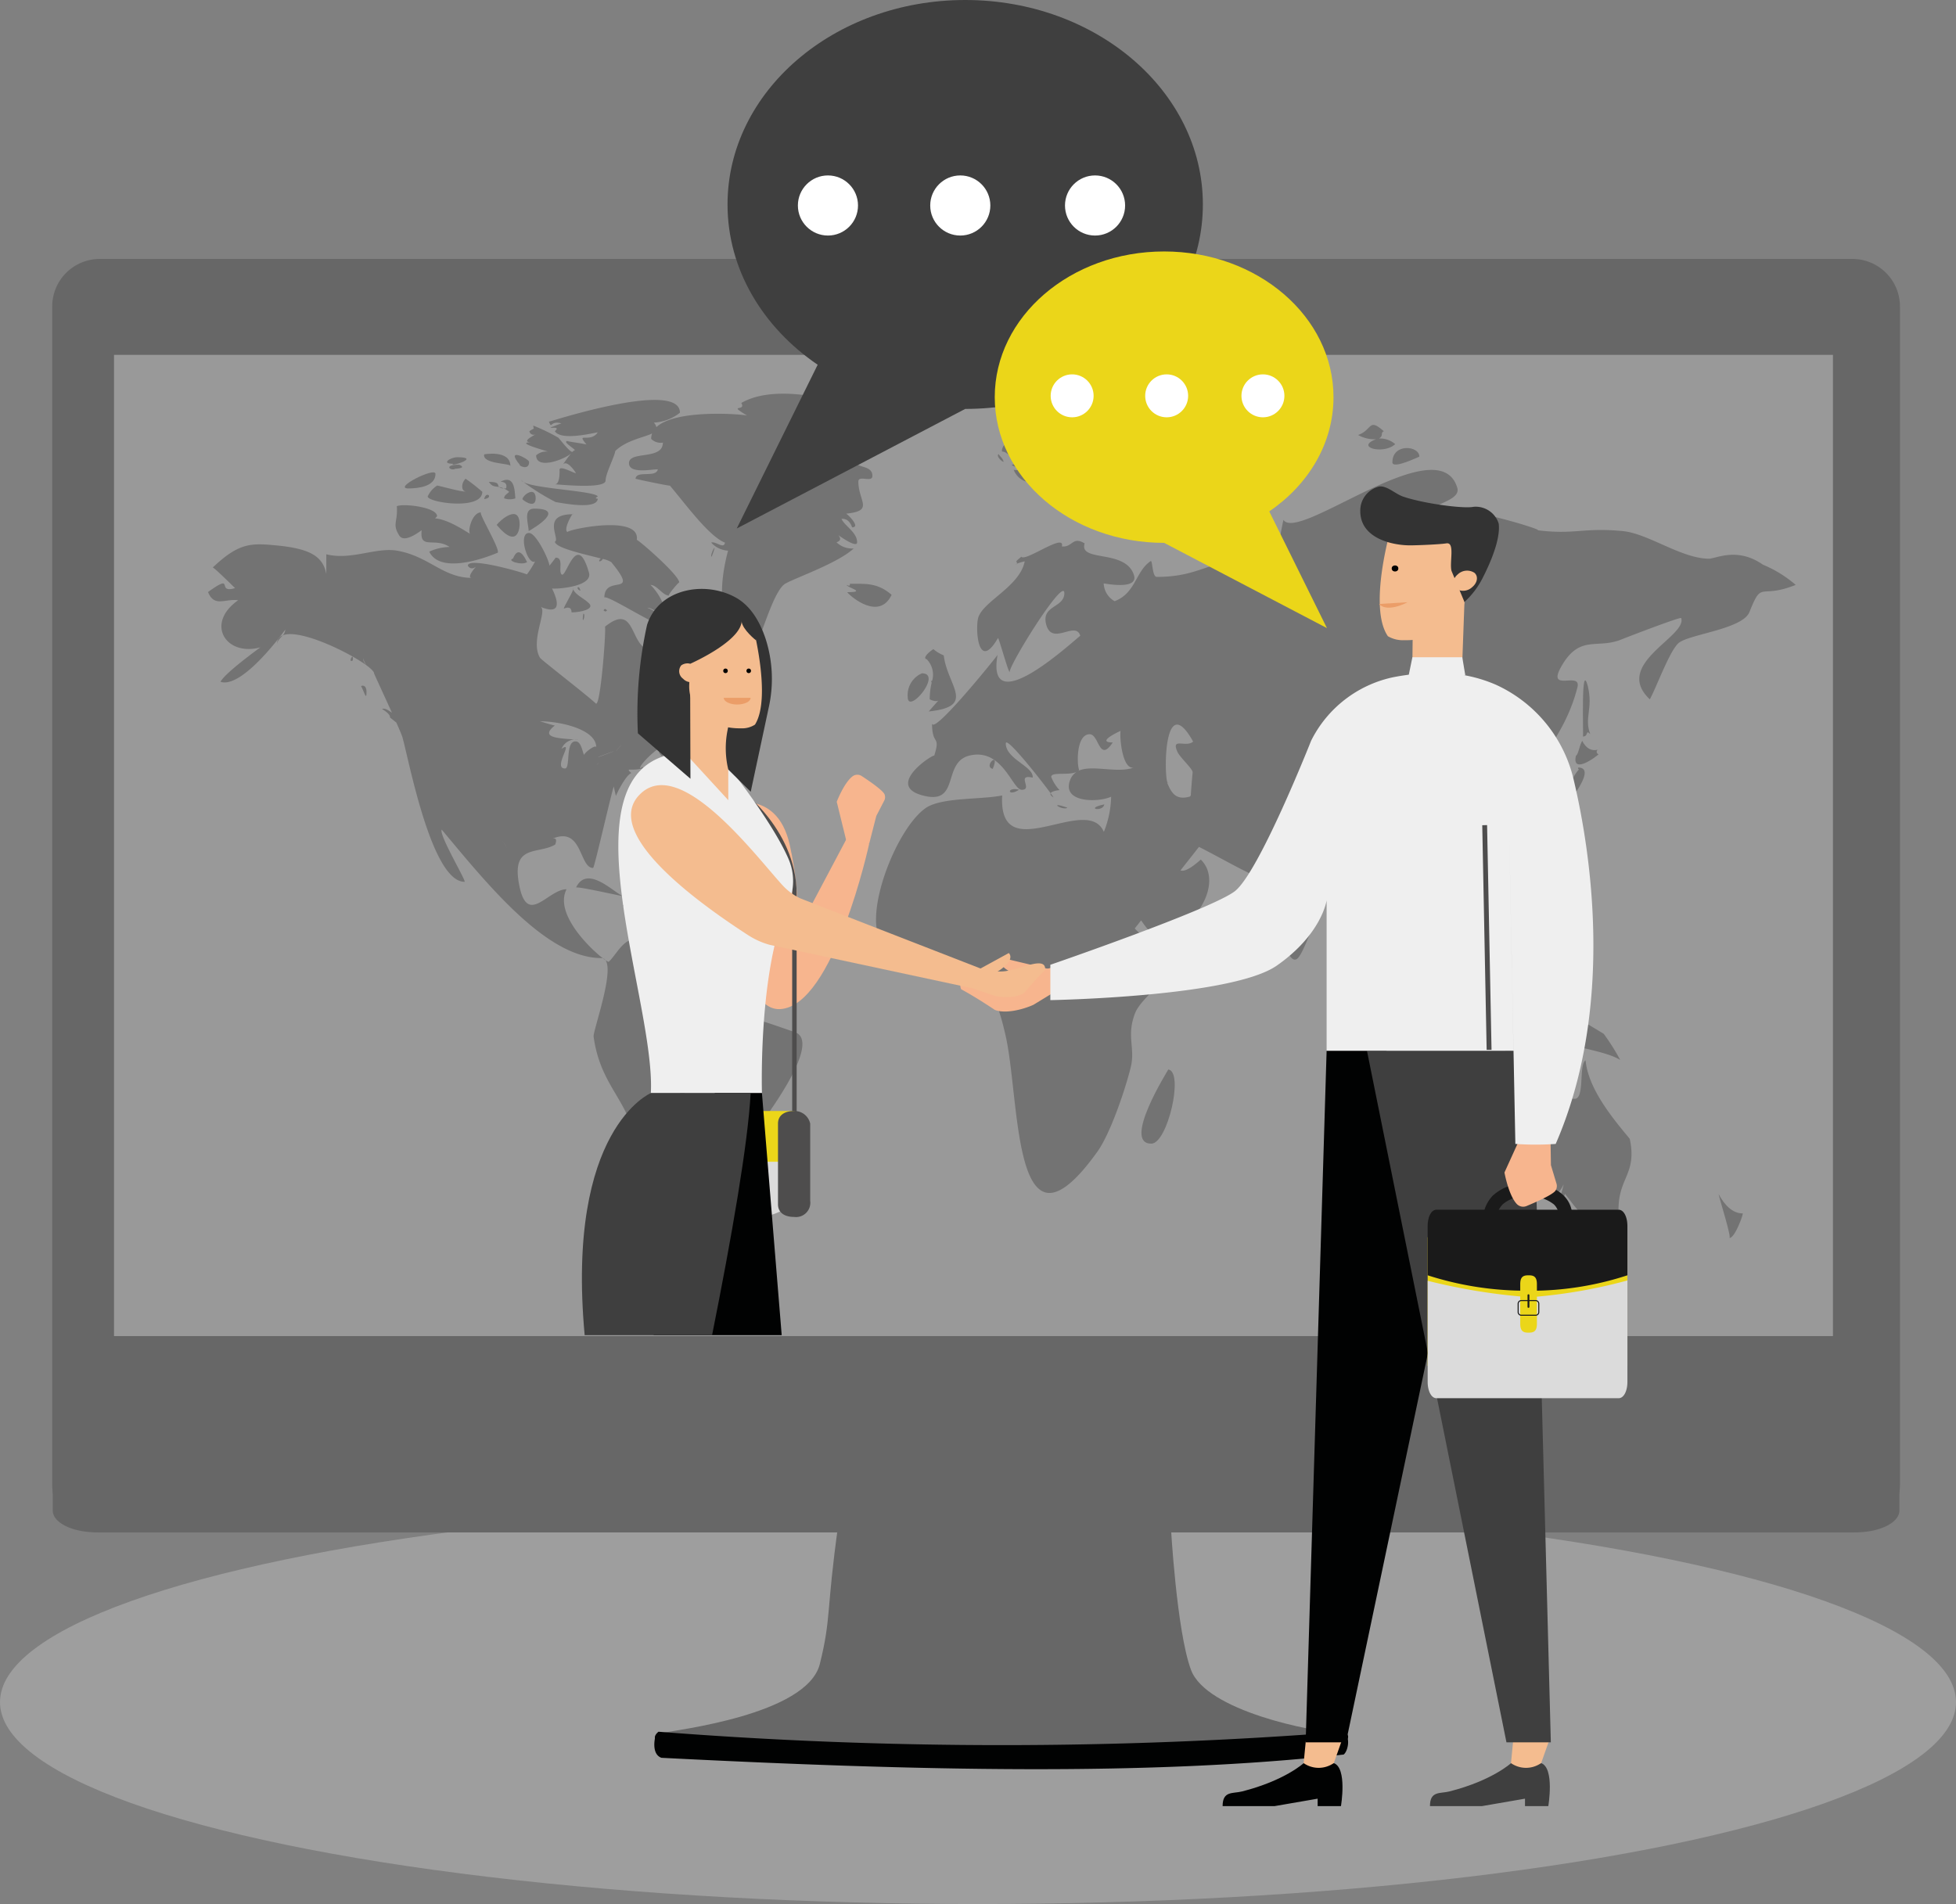 <svg xmlns="http://www.w3.org/2000/svg" width="295.557" height="287.76" viewBox="0 0 295.557 287.76">
    <rect x="0" y="0" width="295.557" height="287.76" fill="#808080" stroke="none"/>
    <defs>
        <style>
            .cls-1{fill:#ccc;opacity:.4}.cls-2{fill:#676767}.cls-3{fill:#010202}.cls-4{fill:#999}.cls-5{opacity:.5}.cls-6{fill:#4e4d4d}.cls-7{fill:#f4bc8f}.cls-8{fill:#3f3f3f}.cls-9{fill:#1a1a1a}.cls-10{fill:#ebd619}.cls-11{fill:#dbdbdb}.cls-12{fill:#f7b58e}.cls-13{fill:#eb9d68}.cls-14{fill:#333}.cls-15{fill:#efefef}.cls-16{fill:#fff}
        </style>
    </defs>
    <g id="Illustrations" transform="translate(-117.88 -271.79)">
        <ellipse id="Ellipse_194" cx="147.778" cy="30.524" class="cls-1" data-name="Ellipse 194" rx="147.778" ry="30.524" transform="translate(117.88 498.503)"/>
        <g id="Group_598" data-name="Group 598" transform="translate(125.769 310.924)">
            <path id="Path_2915" d="M311 549.344c-2.188-5.81-3.071-21.948-3.071-21.948h-50.24c-1.852 13.2-1.026 13.928-2.779 21.018-1.92 7.77-22.147 10.018-23.682 10.426-.016.046-.453.5-.475.54 3.192.77 54.893 3.686 103.114-.459-4.69-.23-20.55-3.43-22.867-9.577z" class="cls-2" data-name="Path 2915" transform="translate(-138.916 -336.082)"/>
            <path id="Rectangle_156" d="M7.187 0h264.824a7.188 7.188 0 0 1 7.189 7.188v178.071a7.187 7.187 0 0 1-7.187 7.187H7.187A7.187 7.187 0 0 1 0 185.26V7.187A7.187 7.187 0 0 1 7.187 0z" class="cls-2" data-name="Rectangle 156"/>
            <path id="Path_2916" d="M130.567 514.5a1.582 1.582 0 0 0-.021.219v9.433c0 1.817 2.946 3.29 6.58 3.29H403c3.635 0 6.582-1.473 6.582-3.29v-9.433a1.574 1.574 0 0 0-.023-.219z" class="cls-2" data-name="Path 2916" transform="translate(-130.465 -334.995)"/>
            <g id="Group_597" data-name="Group 597" transform="translate(90.98 222.584)">
                <path id="Path_2917" d="M229.96 562.34s-.682 2.583.929 3.173c39.027 1.981 73.873 2.767 103.087-.491.646-.5 1.025-2.466.205-3.173a713.217 713.217 0 0 1-104.221.491z" class="cls-3" data-name="Path 2917" transform="translate(-229.816 -561.572)"/>
                <path id="Path_2918" d="M230.458 561.546s-1.381 1.025.231 1.613c51.841 3.614 101.834 1.079 103.3.087.646-.5 1.025-.993.205-1.7a665.32 665.32 0 0 1-103.736 0z" class="cls-3" data-name="Path 2918" transform="translate(-229.824 -561.546)"/>
            </g>
            <path id="Rectangle_157" d="M0 0h259.735v148.294H0z" class="cls-4" data-name="Rectangle 157" transform="translate(9.339 14.497)"/>
        </g>
        <g id="Group_599" class="cls-5" data-name="Group 599" transform="translate(149.305 331.293)">
            <path id="Path_2919" d="M314.26 452.241c-.077.182-7.021 11.213-2.568 11.213 2.459 0 4.97-10.875 2.568-11.213z" class="cls-6" data-name="Path 2919" transform="translate(-169.152 -350.114)"/>
            <path id="Path_2920" d="M358.671 440.022c0 8.018 6.816.051 6.816-3.506a2.53 2.53 0 0 1-1.347-1.524c-.069 0-5.469 5.335-5.469 5.03z" class="cls-6" data-name="Path 2920" transform="translate(-173.24 -348.659)"/>
            <path id="Path_2921" d="M369.2 441.657c.025.005.029.005 0 0z" class="cls-6" data-name="Path 2921" transform="translate(-174.128 -349.221)"/>
            <path id="Path_2922" d="M366.676 445.823c1.241 0-.532-2.4.5-2.4a7.07 7.07 0 0 1 .471 1.723c.322-1.1.82-2.225 1.249-3.5a22.477 22.477 0 0 1-.762-.145c-1.834 1.769-3.902 4.322-1.458 4.322z" class="cls-6" data-name="Path 2922" transform="translate(-173.821 -349.208)"/>
            <path id="Path_2923" d="M367.642 440.853c-1.993 0-.467.377.585.593.2-.194.4-.38.592-.551-.366.005-.769-.042-1.177-.042z" class="cls-6" data-name="Path 2923" transform="translate(-173.914 -349.153)"/>
            <path id="Path_2924" d="M370.389 439.712a8.882 8.882 0 0 0-1.373 1.087 1.273 1.273 0 0 0 1.373-1.087z" class="cls-6" data-name="Path 2924" transform="translate(-174.112 -349.057)"/>
            <path id="Path_2925" d="M362.228 448.465c2.478 0-5.516-3.512-6.108-1.468 1.636.003 4.634 1.468 6.108 1.468z" class="cls-6" data-name="Path 2925" transform="translate(-173.025 -349.618)"/>
            <path id="Path_2926" d="M368.125 448.995c.855-.315-2.18-1.469 0 0z" class="cls-6" data-name="Path 2926" transform="translate(-173.969 -349.778)"/>
            <path id="Path_2927" d="M365.416 448.566c0 .613 0 .549 0 0z" class="cls-6" data-name="Path 2927" transform="translate(-173.809 -349.804)"/>
            <path id="Path_2928" d="M366.885 449.43c0 1.8.008-.162 0 0z" class="cls-6" data-name="Path 2928" transform="translate(-173.932 -349.876)"/>
            <path id="Path_2929" d="M364.1 448.537c-.132.835.126 0 0 0z" class="cls-6" data-name="Path 2929" transform="translate(-173.694 -349.801)"/>
            <path id="Path_2930" d="M370.372 449.434q2.832-1.088-.1-.424c-1.935 2.32-.257.424.1.424z" class="cls-6" data-name="Path 2930" transform="translate(-174.141 -349.82)"/>
            <path id="Path_2931" d="M376.686 442.979c-.8 1.625-1.409-.362-.66 1.44 1 3.61 8.549 3.421 11.954 5.452a32.793 32.793 0 0 0-2.5-3.956c-4.989-2.991-3.28-2.121-7.685-2.121.168 0-3.162-4.381-3.162-1.667.002 1.073 1.593.744 2.053.852z" class="cls-6" data-name="Path 2931" transform="translate(-174.586 -349.186)"/>
            <path id="Path_2932" d="M387.521 478.787c.19-1.091-.5-.193 0 0z" class="cls-6" data-name="Path 2932" transform="translate(-175.657 -352.308)"/>
            <path id="Path_2933" d="M378.911 474.285a.585.585 0 0 0 .825 0c-.336-.198-.377-.254-.825 0z" class="cls-6" data-name="Path 2933" transform="translate(-174.947 -351.958)"/>
            <path id="Path_2934" d="M381.671 450.726c-1.07.682-.084 5.823-1.651 5.823-2.543 0-3.627-4.393-5.612-5.369.689 4.45-10.669 4.286-12.427 9.183-.439 1.221.67 10.028.993 10.255 3.131 2.211 4.965-1.411 7.813-1.382 2.273.023 5.561 2.23 6.049 2.23a5.643 5.643 0 0 0 1.512-1.98c.011.214-.694 2.317-.449 2.317a1 1 0 0 0 .637-.9c2.033 2.423 3.832 6.252 8.111 2.37 0-4.849 2.821-5.38 1.7-10.678-2.681-3.215-6.285-7.615-6.676-11.869z" class="cls-6" data-name="Path 2934" transform="translate(-173.51 -349.986)"/>
            <path id="Path_2935" d="M405.434 472.791c.206.978 2.023 6.667 1.629 6.667.871 0 2.171-3.729 2.026-3.729-1.563 0-2.757-1.274-3.655-2.938z" class="cls-6" data-name="Path 2935" transform="translate(-177.183 -351.847)"/>
            <path id="Path_2936" d="M368.531 435.362c.587.007 1.424.562 2.06.562.286 0 .067-1 .19-1.2a6.735 6.735 0 0 1 .38.63c.05-.614.429-2.829-.587-2.845-.095.328-2.737 2.846-2.043 2.853z" class="cls-6" data-name="Path 2936" transform="translate(-174.062 -348.449)"/>
            <path id="Path_2937" d="M371.414 435.612c0 .035-.005.067-.005.091.038.012.033-.027.005-.091z" class="cls-6" data-name="Path 2937" transform="translate(-174.314 -348.711)"/>
            <path id="Path_2938" d="M368.987 429.522c-.737-.69-1.327-3.319-1.327-4.534q-.389.571-.665-.213a19.669 19.669 0 0 0-.407 2.871c-.007.379 1.654 1.454 2.399 1.876z" class="cls-6" data-name="Path 2938" transform="translate(-173.908 -347.797)"/>
            <path id="Path_2939" d="M367.633 418.36q-1.4 1.224-.474 2.487a2.129 2.129 0 0 0 .474-2.487z" class="cls-6" data-name="Path 2939" transform="translate(-173.924 -347.256)"/>
            <path id="Path_2940" d="M356.431 443.121c-.771-1.885.6 2.051 0 0z" class="cls-6" data-name="Path 2940" transform="translate(-173.03 -349.3)"/>
            <path id="Path_2941" d="M351.525 442.779c0 .015 0 .013 0 0z" class="cls-6" data-name="Path 2941" transform="translate(-172.637 -349.316)"/>
            <path id="Path_2942" d="M351.513 442.643l.011.125z" class="cls-6" data-name="Path 2942" transform="translate(-172.636 -349.304)"/>
            <path id="Path_2943" d="M351.5 442.476l.015.153z" class="cls-6" data-name="Path 2943" transform="translate(-172.635 -349.29)"/>
            <path id="Path_2944" d="M351.469 442.172l.026.278z" class="cls-6" data-name="Path 2944" transform="translate(-172.632 -349.264)"/>
            <path id="Path_2945" d="M351.468 442.165l-.007-.079z" class="cls-6" data-name="Path 2945" transform="translate(-172.632 -349.257)"/>
            <path id="Path_2946" d="M350.454 440.209c.18.477 1 .757 0 0z" class="cls-6" data-name="Path 2946" transform="translate(-172.547 -349.099)"/>
            <path id="Path_2947" d="M378.708 406.929a19.953 19.953 0 0 0-3.02 1.48 5.119 5.119 0 0 1 2.455 1.343c-.5 1.172 7.205-7.343 3.585-7.343-.045.163-.006.258.116.283-.998.993-2.35 4.237-3.136 4.237z" class="cls-6" data-name="Path 2947" transform="translate(-174.675 -345.911)"/>
            <path id="Path_2948" d="M381.891 400.256c-.5 2.121 1.442 1.381 3.42-.2q-.488-.3-.143-.708-1.449.344-2.334-1.354c-.445.79-.572 2.081-.943 2.262z" class="cls-6" data-name="Path 2948" transform="translate(-175.191 -345.539)"/>
            <path id="Path_2949" d="M385.6 399.483c.975-1.733-.492.855 0 0z" class="cls-6" data-name="Path 2949" transform="translate(-175.502 -345.613)"/>
            <path id="Path_2951" d="M383.81 388.959c-1.105-4.312-.637 7.546-.755 7.546.9 0 .335-1.116 1.109-.367-.948-2.414.442-3.812-.354-7.179z" class="cls-6" data-name="Path 2951" transform="translate(-175.296 -344.697)"/>
            <path id="Path_2952" d="M320.582 364.535l-.036-.091c.037.047.064.077 0-.009-3.342-8.291 7.748-5.3 7.748-9.565 0-1.268-11.175 3.744-11.363 8.477a4.558 4.558 0 0 0 3.651 1.188z" class="cls-6" data-name="Path 2952" transform="translate(-169.719 -341.885)"/>
            <path id="Path_2953" d="M289.615 368.77c-.3.133-.081.14 0 0z" class="cls-6" data-name="Path 2953" transform="translate(-167.403 -343.074)"/>
            <path id="Path_2954" d="M288.518 386.729c-.015 0-.033-.016-.053-.042a.051.051 0 0 0 .053.042z" class="cls-6" data-name="Path 2954" transform="translate(-167.319 -344.585)"/>
            <path id="Path_2955" d="M286.463 383.8v.01c.006-.01.008-.01 0-.01z" class="cls-6" data-name="Path 2955" transform="translate(-167.15 -344.342)"/>
            <path id="Path_2956" d="M295.663 407.286a8.5 8.5 0 0 0-.442-.638c-.092.162-.004.372.442.638z" class="cls-6" data-name="Path 2956" transform="translate(-167.886 -346.269)"/>
            <path id="Path_2957" d="M314.65 404.937l-.134-.008c.042.071.084.083.134.008z" class="cls-6" data-name="Path 2957" transform="translate(-169.516 -346.124)"/>
            <path id="Path_2958" d="M350.873 427.575l-.005.011z" class="cls-6" data-name="Path 2958" transform="translate(-172.582 -348.033)"/>
            <path id="Path_2959" d="M400.43 367.611c-3.926-2.742-7.1-.889-8.226-.907-4.2-.071-9.115-3.815-13-4.18-6.023-.567-7.269.6-12.968-.14 2.3.3-15.98-5.354-16.332-2.451.169-1.568 4.951-1.917 4.325-3.969-2.8-9.162-23.984 8.36-26.262 4.868.023-.174-1.536 6.979-.563 6.979-2 0-.186-7.675-1.96-6.979-1.993.781-4.656 6.151-1.819 6.655-6.8-1.209-7.472 1.962-14.8 1.962-.711 0-.619-2.6-.931-2.385-2.309 1.585-2.234 4.837-5.436 6.059a3.226 3.226 0 0 1-1.651-2.687c.136 0 5.286 1.054 4.573-1.245-1.242-4.005-8.362-1.9-7.45-4.8-1.867-1.144-1.829.643-3.443.451.518-2.126-5.538 2.388-6.13 1.555-.112.132-.727.567-.755.733.117.152.111.262.07.334a7.507 7.507 0 0 1 1.2-.363c-.768 3.873-6.421 6.07-7.051 8.617-.406 1.644-.018 8.193 3.019 2.967.287.492 1.41 4.728 1.763 5.185-.258-.862 8.257-14.565 8.257-11.966 0 2.264-3.555 1.808-2.734 4.777.9 3.248 4.428-.67 5.141 1.666-1.625 1.3-14.262 12.928-12.5 2.893-.271.435-9.9 12.386-9.9 10.3 0 3.555 1.337 1.693.329 4.946.14-.451-7.416 4.335-1.958 5.934 6.085 1.783 2.973-5.027 7.4-5.992 4.913-1.07 6.38 5.2 7.782 5.2 1.78 0-.945-2.43 1.653-1.837.2-1.7-4.059-2.784-4.059-5.169 0-1.205 5.177 5.344 6.773 7.527.2-.358 1.29-.483 1.36-.467a6.01 6.01 0 0 1-1.268-2c0-.822 2.622-.172 3.836-.762a2.41 2.41 0 0 0-.985 1.242c-1.306 3.459 4.262 3.406 6.2 2.514a15.005 15.005 0 0 1-1.1 5.315c-2.522-5.952-15.976 5.686-15.361-5.513-3.117.663-9.189.245-11.577 1.92-4.194 2.944-8.872 14.6-7.1 19.355 2.414 6.468 6.719 4.322 10.538 6.075 5.928 2.72 6.735.6 8.643 8.9 2.259 9.824.977 35.613 13.875 17.6 1.863-2.6 4.031-8.778 5.021-12.659.768-3.006-.663-4.732.657-8.225 1.186-3.135 8.225-6.861 6.418-11.184a5.886 5.886 0 0 1-6.44-1.682l.959-1.216c.777 1.141 1.425 1.9 1.748 1.971 5.333 1.118 11.171-7.312 7.27-11.164-1.6 1.434-2.525 1.831-3.077 1.647l2.8-3.556c3.372 1.689 7.438 4.117 9.593 4.791a.764.764 0 0 1-.9.537c2.636 3.178.668.169 2.5-.026 0 1.526 1.533 11.983 3.35 11.726 1.269 0 3.237-8.059 5.176-9.369 7.109-4.8 2.688 3.151 6.542 3.151 3.405 0 1.677 7.011 3.377 10.111a15.874 15.874 0 0 0-3.163-1.919c.793 1.3 7 9.086 7 8.845a8.222 8.222 0 0 0-2.451-5.663 3.065 3.065 0 0 0 1.083.181.5.5 0 0 1 .472-.139c-.133-.36-2.872-5.521-3.376-8.148-.118.308-.194.547-.277.791.082-.246.158-.484.277-.791-.173-.907-.082-1.514.477-1.514.429 0 5.233 4.425 3.96 2.992 0-7.775 2-6 5.118-10.581 2.047-3.009 4.126-3.187 5.188-7.867.819-3.607-2.472-1.1.895-5.143-.739-1.22-3.3 1.165-3.3-1.271 0 .236 2.312-2.09 2.406-2.09q.974.685 0 1.695c3.237 0 3.4.659 3.4 4.211 2.148-6.161 7.732-10.309 9.839-18.633.635-2.506-4.706.867-2.448-3.123 2.789-4.929 5.391-2.6 9.078-4.1 1.252-.508 8.97-3.457 9.044-3.24.943 2.785-10.4 6.945-4.74 12.282 1.016-1.827 3.089-7.6 4.447-8.583 1.809-1.3 9.6-2.057 10.614-4.617 1.966-4.939 1.418-1.871 6.986-4.092a18.168 18.168 0 0 0-4.941-3.053zm-86.112 26.727c-1.029.98-3.412-.722-2.359 1.58.4.837 2.286 2.55 2.286 3.053-.012.185-.2 2.1-.277 3.512l-.14.169c-2.158.615-2.807-.611-3.428-2.082h.059c-.569-.994-.608-14.238 3.859-6.232zm-17.4 4.466a.96.96 0 0 0 .19-.173c-.353-.626-.516-5.4 1.58-5.4 1.438 0 1.407 4.387 3.488 1.242-2.43 0 .445-1.414 1.185-1.754-.18.8.226 5.893 1.971 5.553-2.565.928-6.358-.524-8.417.528z" class="cls-6" data-name="Path 2959" transform="translate(-165.46 -341.768)"/>
            <path id="Path_2960" d="M351.636 430.795l-.028.075.028-.075z" class="cls-6" data-name="Path 2960" transform="translate(-172.644 -348.305)"/>
            <path id="Path_2961" d="M296.709 406.138s.004.001 0 0z" class="cls-6" data-name="Path 2961" transform="translate(-168.014 -346.226)"/>
            <path id="Path_2962" d="M361.844 359.056c-.1.065-.436.431 0 0z" class="cls-6" data-name="Path 2962" transform="translate(-173.489 -342.255)"/>
            <path id="Path_2963" d="M355.693 350.975c0-1.682-4.078-2.062-4.078.848 0 1.139 4.078-.886 4.078-.848z" class="cls-6" data-name="Path 2963" transform="translate(-172.645 -341.464)"/>
            <path id="Path_2964" d="M348.659 348.025c-3.248 1.219 1.205 2.357 2.9.736a3.458 3.458 0 0 0-2.453-.847c.755-.458.168-.838.733-1.1-2.362-2.107-1.7-.183-3.893.565a5.086 5.086 0 0 0 2.713.646z" class="cls-6" data-name="Path 2964" transform="translate(-172.167 -341.142)"/>
            <path id="Path_2965" d="M312.745 346.912c1.209 0-.477 1.133.776 1.133a6.308 6.308 0 0 0 1.69-.56c-.113.107-.372.387 0 0 .39-.185.7-.39.714-.572-1.025-.406-6.93-.001-3.18-.001z" class="cls-6" data-name="Path 2965" transform="translate(-169.263 -341.216)"/>
            <path id="Path_2966" d="M323.558 347.443c-.288-.59.945-1.165-.824-1.13 0 .44-1.366 2.461.824 1.13z" class="cls-6" data-name="Path 2966" transform="translate(-170.174 -341.18)"/>
            <path id="Path_2967" d="M320.651 346.707c.466 0-.193-1.248.12-1.761a30.956 30.956 0 0 0-1.935 1.252c-1.089 1.012 1.75.509 1.815.509z" class="cls-6" data-name="Path 2967" transform="translate(-169.859 -341.065)"/>
            <path id="Path_2968" d="M287.232 350.158c1 0 1.376 1.656 3.276 1.045a8.3 8.3 0 0 1-1.862.988 4.005 4.005 0 0 0 1.956.509 2.661 2.661 0 0 1-1.649.2 3.021 3.021 0 0 0 1.839 1.778c.4-.477 1.655-3.758 2.334-3.758 1.524 1.457-.384 2.98 2.9 1.668-.977-1.692-6.48-4.966-5.738-2.49-.454-.211-1.23-.553-1.554-.652-1.319-1.29-1.7.712-1.502.712z" class="cls-6" data-name="Path 2968" transform="translate(-167.211 -341.408)"/>
            <path id="Path_2969" d="M293.9 349.661a7.6 7.6 0 0 0-.275.043c.216.086.29.053.275-.043z" class="cls-6" data-name="Path 2969" transform="translate(-167.754 -341.463)"/>
            <path id="Path_2970" d="M293.781 349.477c2.6-.333.788 1.928 4.324-.89-.852-2.054-6.5-.732-5.776-.085.044-.602 1.382.623 1.452.975z" class="cls-6" data-name="Path 2970" transform="translate(-167.639 -341.279)"/>
            <path id="Path_2971" d="M287.387 351.846c-.157-.589-.46-.725-.753-1.146 0-.012.011-.032.022-.069a.138.138 0 0 0-.026.063l-.017-.024c-.353.266.323 1.042.774 1.176z" class="cls-6" data-name="Path 2971" transform="translate(-167.154 -341.544)"/>
            <path id="Path_2972" d="M286.592 350.632c.01.017.066.087 0 0z" class="cls-6" data-name="Path 2972" transform="translate(-167.161 -341.544)"/>
            <path id="Path_2973" d="M273.775 386.857a3.576 3.576 0 0 0-2.145 3.559c0 2.814 5.341-3.559 2.145-3.559z" class="cls-6" data-name="Path 2973" transform="translate(-165.899 -344.599)"/>
            <path id="Path_2974" d="M277.578 383.894s.005.006 0 0z" class="cls-6" data-name="Path 2974" transform="translate(-166.401 -344.35)"/>
            <path id="Path_2975" d="M274.75 384.4a3.314 3.314 0 0 1 .794 3.327c0-.038.007-.081.009-.136-.2.119-.1.412-.039.271a11.061 11.061 0 0 0-.315 2.583c0 .017.9.451 1.31.19-.368.4-1.41 1.593-1.453 1.647 7.27-.76 2.809-3.852 2.264-8.475a5.628 5.628 0 0 1-1.566-.947c-.833.549-1.643 1.386-1.004 1.54z" class="cls-6" data-name="Path 2975" transform="translate(-166.143 -344.263)"/>
            <path id="Path_2976" d="M268.353 373.743c-2.15-1.851-3.9-1.665-6.32-1.665q.111.474-.472.168c.063.423 3.148 1.1.07 1.1.713.854 4.888 4.273 6.722.397z" class="cls-6" data-name="Path 2976" transform="translate(-165.05 -343.353)"/>
            <path id="Path_2977" d="M223.911 423.36c-1.608-.806-5.347-4.654-7-1.3a8.269 8.269 0 0 1 1.17.144v.071-.071c2.055.35 5.804 1.209 5.83 1.156z" class="cls-6" data-name="Path 2977" transform="translate(-161.284 -347.454)"/>
            <path id="Path_2978" d="M218.184 422.422z" class="cls-6" data-name="Path 2978" transform="translate(-161.392 -347.599)"/>
            <path id="Path_2979" d="M218.183 422.448c0 .023 0 .025 0 0z" class="cls-6" data-name="Path 2979" transform="translate(-161.392 -347.601)"/>
            <path id="Path_2980" d="M228.616 425.091q-1.008-.993-.518-.508c-3.328-2-1.631.422-3.49.422 0 .795 3.122.332 4.008.086z" class="cls-6" data-name="Path 2980" transform="translate(-161.934 -347.715)"/>
            <path id="Path_2981" d="M226.136 466.669c-.6 5.321-2.4 11.8-2.24 14.408a42.543 42.543 0 0 0 1.3 5.305 3.922 3.922 0 0 1 1.241-.2c.7 0 1.4 0 2.1.008-.1-3.838 1.955-8.694 1.955-9.946 0-.869 4.481-2.935 4.481-6.411 0 1.853 21.383-22.774 15.279-25.037-4.4-1.482-5.961-2.258-9.172-2.258 1.78 0-7.512-11.61-8.748-10.483-1.808-.317-3.71-.856-5.4-1.073a11.825 11.825 0 0 0-.648 2.409c-1.069 0 .336-2.689-.154-2.689-1.891 0-2.991 2.515-4.041 3.438-.033.042-.215-.046-.5-.238 1.344 1.811-1.906 10.73-1.791 11.562 1.281 9.28 7.57 10.336 6.338 21.205z" class="cls-6" data-name="Path 2981" transform="translate(-161.528 -348.297)"/>
            <path id="Path_2982" d="M231.1 400.558l-.011-.01c-.005.005-.003.01.011.01z" class="cls-6" data-name="Path 2982" transform="translate(-162.48 -345.754)"/>
            <path id="Path_2983" d="M221.334 433.889c.146.112.277.207.391.285a.752.752 0 0 0-.391-.285z" class="cls-6" data-name="Path 2983" transform="translate(-161.657 -348.566)"/>
            <path id="Path_2984" d="M210.347 417.534c-2.913 0-6.122 6.06-7.262-1.243-.866-5.548 3.048-4.019 5.542-5.508q.4-1.07-.377-.9c4.527-1.9 3.981 4.435 6.107 4.435.187 0 2.621-10.745 3.11-12.291-.1-.582.3 1.414.355 1.414-.085 0 1.387-3.08 2.312-3.474-1.037-.9.108-.228 1.7-.709q.077-.415-.259 0c-.761 0 2.76-3.643 4.127-3.643q-2.206.646-.932 1.827c.027-.142 2.842-1.877 2.842-1.915 0-.74-1.888-2.629-1.888-3.531a2.58 2.58 0 0 0-3.441.565 3.117 3.117 0 0 1 3.008-1.864c.082.3 1.579 1.512 1.848.96a10.461 10.461 0 0 0-1.62-.977c1.9-.125 4 .194 4.754-1.494 2.264-5.064-1.387-.745-2.073-2.3 1.808-1.194-.818-5.11-2.994-7.741a10.525 10.525 0 0 1-1.886 2.259c-3.586 0-2.262-7.513-7.185-3.537.254-.205-.65 12.29-1.375 11.59-1.263-1.213-8.228-6.574-8.427-6.907-1.514-2.534 1.107-7 .122-7.677 3.957 1.61 1.914-2.288 1.7-2.792.614.114 6.186-.243 5.577-2.387-1.865-6.569-3.463 1-4.145.248-.51-.563.38-2.524-.889-2.524q-.45.625-.942 1.217c0-.748-1.969-4.913-3.067-4.946-1.734-.05-.229 4.972.9 4.3a12.839 12.839 0 0 1-1.25 1.977c.217-.07-8.914-2.78-8.914-1.326.315.473.731.517 1.243.146-.516.552-1.367 1.689-.629 1.689-4.367 0-6.425-3.232-11.248-4.1-3.228-.578-6.984 1.484-10.751.537v2.969c-.505-2.547-2.236-3.792-7.43-4.3-3.986-.387-5.754-.425-9.725 3.324.207 0 3.354 3.1 3.359 3.119-2.953.892.119-2.427-4.078.592.975 2.362 2.527.968 4.551 1.243-5.027 3.534-1.84 8.535 3.349 7.121-1 .743-5.349 3.93-6.013 5.2 3 1.023 8.546-6.15 9.786-7.884a1.388 1.388 0 0 1-.385.871c3.111-1.3 13.8 4.474 13.8 5.741 0 .048 1.485 3.252 2.707 5.959-.582-.44-1.173-.755-1.5-.564.309.162 1.31.826 1.2 1.274.356.268.678.548.958.76.469 1.056.82 1.878.9 2.147.883 2.889 4.349 21.927 9.409 21.927.365 0-3.923-7.13-3.443-7.882 6.812 8.145 15.814 19.408 24.1 19.408a.863.863 0 0 1 .255.037c-2.164-1.663-7.358-6.835-5.493-10.44zm10.993-22.346a.982.982 0 0 0-.084.129s0-.009.008-.014a1.313 1.313 0 0 0 .077-.115zm-.084.13a.973.973 0 0 0-.062.141.874.874 0 0 1 .063-.141zm-2.956.752c.135-.155.248-.284.292-.328.191-.168-1.692 1.932-.292.328zm-2.979 1.4c5.565-2.11-1.479.658 0 0zm-.023.962a2.8 2.8 0 0 1-.418.255l.039-.027-.067.039a4.531 4.531 0 0 1 .448-.263zm-.472-2.347c0-.456-1.439.492-1.855 1.136-.3-.786-.471-2.038-1.282-2.038-1.561 0-.718 4.1-1.581 4.1-1.911 0 1.469-4.352-.517-2.968a2.256 2.256 0 0 1 1.918-1.413c-2.481-.2-5.248-.27-2.932-2.119-.212 0-1.343-.371-2.252-.628 2.737-.023 8.503 1.108 8.503 3.934zm-9.975-4.24zm-25.251-9.239a2.973 2.973 0 0 0 .481 1.007 1.364 1.364 0 0 1-.481-1.007zm21.15 27.784l-.068-.058a.642.642 0 0 1 .073.058zm-4.173-2.02a1.987 1.987 0 0 1 1.5 1.142 1.987 1.987 0 0 0-1.495-1.142zm3.623 1.73a1.242 1.242 0 0 0-.223-.021 1.193 1.193 0 0 1 .223.021zm.381.151c-.017-.011-.036-.02-.054-.03l.049.029zm-.184-.093c-.026-.01-.054-.017-.082-.026a.857.857 0 0 1 .077.025zm.429.3a2.267 2.267 0 0 1 .45.764 2.642 2.642 0 0 0-.455-.764z" class="cls-6" data-name="Path 2984" transform="translate(-156.161 -342.645)"/>
            <path id="Path_2985" d="M156.934 369.392l.012-.01c-.007 0-.012.003-.012.01z" class="cls-6" data-name="Path 2985" transform="translate(-156.226 -343.126)"/>
            <path id="Path_2986" d="M216.608 397.78c.221.017.439.036.651.057a2.568 2.568 0 0 0-.651-.057z" class="cls-6" data-name="Path 2986" transform="translate(-161.259 -345.52)"/>
            <path id="Path_2987" d="M167.569 381.92c0-.506.482-.895.841-1.333a1.316 1.316 0 0 0-.841 1.333z" class="cls-6" data-name="Path 2987" transform="translate(-157.123 -344.071)"/>
            <path id="Path_2988" d="M180.028 384.676c.177-1.486-.838.509 0 0z" class="cls-6" data-name="Path 2988" transform="translate(-158.145 -344.368)"/>
            <path id="Path_2989" d="M187.61 363.581c.545 1.092 2.093.312 3.45-.7a4.8 4.8 0 0 0-.032.56c0 2.226 2.144.553 4.245 1.979a7.78 7.78 0 0 0-3.065.705c1.894 3.9 10.222.2 10.256.2.841 0-2.93-6.131-2.428-6.131-1.344 0-2.057 2.79-1.663 3.242-.63-.367-3.339-2.211-5.284-2.333a2.028 2.028 0 0 0 .3-.341c0-1.35-5.124-1.961-6.083-1.5.176 2.324-.706 2.665.304 4.319z" class="cls-6" data-name="Path 2989" transform="translate(-158.772 -342.259)"/>
            <path id="Path_2990" d="M192.419 357.42c0 .921 8.253 2.159 8.253-.705a27.759 27.759 0 0 0-2.524-1.979c-.737.708-.622 1.893-.024 1.893-.1.271-4.635-1.029-4.3-.842a3.777 3.777 0 0 0-1.405 1.633zm2.05-1.015c-.079-.01-.215-.037-.364-.066a3.062 3.062 0 0 1 .364.061z" class="cls-6" data-name="Path 2990" transform="translate(-159.219 -341.891)"/>
            <path id="Path_2991" d="M189.2 356.117c1.46 0 4.079-.289 4.079-2.2 0-1.104-6.555 2.2-4.079 2.2z" class="cls-6" data-name="Path 2991" transform="translate(-158.9 -341.802)"/>
            <path id="Path_2992" d="M196.508 352.176c-.686.581 4.4-.988.66-.988-1.047 0-2.53.988-.66.988z" class="cls-6" data-name="Path 2992" transform="translate(-159.488 -341.591)"/>
            <path id="Path_2993" d="M196.893 353.043q1.7-.124.589-.621c-2.49 0-1.291 1.007-.589.621z" class="cls-6" data-name="Path 2993" transform="translate(-159.519 -341.695)"/>
            <path id="Path_2994" d="M207.268 362.151c0-3.208-2.922-.677-3.467.057 3.371 4.032 3.499-.049 3.467-.057z" class="cls-6" data-name="Path 2994" transform="translate(-160.179 -342.382)"/>
            <path id="Path_2995" d="M204.987 357.717a2.547 2.547 0 0 0 1.7 0c-.129-1.081-.06-3.652-2.241-2.514q1.106.074.826 1.018c-.135 0-.254 0-.357-.011a4.053 4.053 0 0 1 .829.52c-.269.32-.757.481-.757.987z" class="cls-6" data-name="Path 2995" transform="translate(-160.233 -341.906)"/>
            <path id="Path_2996" d="M204.19 356.1a1.049 1.049 0 0 0 .7.213 2.747 2.747 0 0 0-.7-.213z" class="cls-6" data-name="Path 2996" transform="translate(-160.212 -342.005)"/>
            <path id="Path_2997" d="M204.049 356.025c-.28-.292.164-.766-1.536-.766.499.766.908.66 1.536.766z" class="cls-6" data-name="Path 2997" transform="translate(-160.07 -341.935)"/>
            <path id="Path_2998" d="M208.6 368.361q-1.257-2.667-2.123-.536c-1.072.317 1.343 1.098 2.123.536z" class="cls-6" data-name="Path 2998" transform="translate(-160.382 -342.915)"/>
            <path id="Path_2999" d="M209.883 359.675c-1.735 0-.824 2.375-.824 3.389.884-.481 5.683-3.389.824-3.389z" class="cls-6" data-name="Path 2999" transform="translate(-160.602 -342.307)"/>
            <path id="Path_3000" d="M201.741 358.039c1.534-.214.261-1.348 0 0z" class="cls-6" data-name="Path 3000" transform="translate(-160.005 -342.114)"/>
            <path id="Path_3001" d="M205.7 352.466c0-2.518-4.12-1.752-3.962-1.752-.308 1.475 3.962 1.319 3.962 1.752z" class="cls-6" data-name="Path 3001" transform="translate(-160.004 -341.542)"/>
            <path id="Path_3002" d="M219.454 357.805c-.543-.028-.223-.2 0-.338-.377-.834-9.38-1.152-11.224-2.167a35.75 35.75 0 0 0 4.858 3.015c1.074.162 6.243 1.214 6.366-.51z" class="cls-6" data-name="Path 3002" transform="translate(-160.552 -341.938)"/>
            <path id="Path_3003" d="M207.87 354.889c0 .136.119.261.33.377-.207-.172-.33-.305-.33-.377z" class="cls-6" data-name="Path 3003" transform="translate(-160.522 -341.903)"/>
            <path id="Path_3004" d="M210.054 357.885c0-1.955-2-.464-2 .144.535.497 2 1.322 2-.144z" class="cls-6" data-name="Path 3004" transform="translate(-160.537 -342.074)"/>
            <path id="Path_3005" d="M208.957 351.862c0-.437-3.721-2.349-1.415.425-.242.102 1.415.997 1.415-.425z" class="cls-6" data-name="Path 3005" transform="translate(-160.431 -341.56)"/>
            <path id="Path_3006" d="M211.969 349.457a2.3 2.3 0 0 0-1.791.563c0 2.162 4.033.74 5.242-.245a17.4 17.4 0 0 0-1.235 1.714c.623-1.038 2.081 1.306 2.005 1.215-.315.038-2.477-1.237-2.477-.506 0 .183.1 2.2-.707 2.2.441 0 7.663.784 7.663-.566 0-1.044 1.384-3.674 1.461-4.464 1.7-1.655 4.332-2.033 5.57-2.655a2.306 2.306 0 0 0-.146.82 2.053 2.053 0 0 0 1.77.566c0 2.7-5.12 1.188-5.12 3.106 0 1.687 3.6.883 4.363.934-.3 1.34-3.213.092-3.373 1.411.257.115 5.278 1.148 5.189 1.045 2.228 2.595 5.873 7.669 8.322 8.616-.135 1.053-1.465-.284-2.075 0a3.717 3.717 0 0 0 2.547 1.216c-.977 3.658-2.755 13 4.647 13 .4 0 2.3-7.2 4.078-8.054 1.481-.844 8.008-3.129 10.256-5.283a3.374 3.374 0 0 1-2.594-.932q.924-.28.284-1.074c.145.106 2.829 2.041 2.829 1.074 0-1.506-1.85-2.43-2.359-3.532q1.106-.107 1.605 1.273c1.322 0-.582-1.889-.9-2.068 4.289-.425 1.844-1.852 1.844-4.856 0-1.022 2.122.231 2.122-.847 0-1.3-1.439-1.256-2.24-1.7.843-1.693 5.894-6.481 5.894-6.584 0-3.449-8.186 2.257-8.2 2.26.009-.038 2.684-3.3 1-3.3q-1.422.743-2.773 1.611a11.374 11.374 0 0 1 .885-1.416 44.226 44.226 0 0 1-4.777 0c.966-.008 7.32.339 7.537-1.469-4.824-1.378-12.512-3.092-17.143-.424.823 1.37-2.208.059.872 1.893-1.379-.257-10.841-.917-13.69 1.754a1.727 1.727 0 0 0-.386-.68 6.951 6.951 0 0 0 3.937-1.494c0-4.974-19.142 1.192-19.8 1.358.505 1.22.119-.234 1.884.253-3.762 1.371.379.027-.991 1.185.931 1.424 5.3.376 6.485.17-1.139 1.7-3.369-.16-1.7 1.83-.7-.172-2.948-.452-2.893-.535-.68.142.7.917 1.156 1.388a.792.792 0 0 0-.348.236c-.267.3-1.832-1.752-2.158-2.107a28.272 28.272 0 0 0-3.795-1.83 1.945 1.945 0 0 0 .075.46 3.574 3.574 0 0 0-.664.387.645.645 0 0 0 .967.451c-.048.059-2.462 1.218-.614 1.218-2.437.003 1.074.97 2.46 1.414z" class="cls-6" data-name="Path 3006" transform="translate(-160.59 -340.707)"/>
            <path id="Path_3007" d="M213.974 347.947l.02.023c.106.058.119.059-.02-.023z" class="cls-6" data-name="Path 3007" transform="translate(-161.037 -341.318)"/>
            <path id="Path_3008" d="M216.367 372.849a1.282 1.282 0 0 0 .051.14c.021-.094.009-.147-.051-.14z" class="cls-6" data-name="Path 3008" transform="translate(-161.238 -343.418)"/>
            <path id="Path_3009" d="M218.647 375.066c-.73-.706-2.007-1.249-2.354-2.064-.12.556-1.4 2.593-1.418 2.912q1.166-.488 1.178.564c1.337 0 3.609-.497 2.594-1.412z" class="cls-6" data-name="Path 3009" transform="translate(-161.113 -343.431)"/>
            <path id="Path_3010" d="M218.086 377.015c-.31 2.192.486-.03 0 0z" class="cls-6" data-name="Path 3010" transform="translate(-161.377 -343.769)"/>
            <path id="Path_3011" d="M216.29 360.592h.071c.061-.155.021-.131-.071 0z" class="cls-6" data-name="Path 3011" transform="translate(-161.232 -342.375)"/>
            <path id="Path_3012" d="M232.186 370.912c0-1.083-5.914-6.244-6.414-6.442.566-3.89-10.351-1.573-10.475-1.183-.584-.335.409-2.216.737-2.686-4.769.038-1.769 3.743-2.641 4.151.114.968 4.494 1.892 6.932 2.529-.2.19-.34.437-.167.437a.532.532 0 0 0 .449-.363 3.972 3.972 0 0 1 1.3.476c4.508 5.5-1.037 1.69-1.037 5.4 0-.709 7.077 3.814 7.969 3.814q1.119-1.261-1.485-2.317c.934.041 1.544.991 2.547 1.13.5-1.69-1.7-4.327-2.075-4.577 1.022 0 1.839 1.612 2.828 1.612-.314-.003 1.532-2.143 1.532-1.981z" class="cls-6" data-name="Path 3012" transform="translate(-160.975 -342.385)"/>
            <path id="Path_3013" d="M221.44 376.44c.236.225.307.225.544 0-.284-.17-.308-.368-.544 0z" class="cls-6" data-name="Path 3013" transform="translate(-161.666 -343.703)"/>
            <path id="Path_3014" d="M217.141 372.69a.464.464 0 0 0 .471.451c-.165-.253-.165-.618-.471-.451z" class="cls-6" data-name="Path 3014" transform="translate(-161.304 -343.401)"/>
            <path id="Path_3015" d="M212.428 345.329c-.028.005-.028.006 0 0z" class="cls-6" data-name="Path 3015" transform="translate(-160.905 -341.097)"/>
            <path id="Path_3016" d="M215.47 348.5a1.393 1.393 0 0 1 .278-.023.724.724 0 0 0-.278.023z" class="cls-6" data-name="Path 3016" transform="translate(-161.163 -341.362)"/>
            <path id="Path_3017" d="M239.28 367.48c1.156-3-.437-.06 0 0z" class="cls-6" data-name="Path 3017" transform="translate(-163.164 -342.852)"/>
            <path id="Path_3018" d="M235.6 395.46a17.807 17.807 0 0 1 3.964 1.034 35.368 35.368 0 0 1-1.582-4.762c.005-.17-2.382 2.636-2.382 3.728z" class="cls-6" data-name="Path 3018" transform="translate(-162.861 -345.01)"/>
            <path id="Path_3019" d="M239.934 396.933a.624.624 0 0 0 .044.1c.122-.004.087-.041-.044-.1z" class="cls-6" data-name="Path 3019" transform="translate(-163.226 -345.449)"/>
            <path id="Path_3020" d="M181.422 388.951c.456.809.826 2.336.826.906 0-.916-.441-1.069-.826-.906z" class="cls-6" data-name="Path 3020" transform="translate(-158.291 -344.771)"/>
            <path id="Path_3021" d="M289.89 406.055c-1.973-.481-1.771 1.166 0 0z" class="cls-6" data-name="Path 3021" transform="translate(-167.321 -346.211)"/>
            <path id="Path_3022" d="M285.621 402.5c1.19-2.869-1.513-.355 0 0z" class="cls-6" data-name="Path 3022" transform="translate(-167.039 -345.804)"/>
            <path id="Path_3023" d="M297.856 409.006c-3.083-1.087-.767.5 0 0z" class="cls-6" data-name="Path 3023" transform="translate(-167.98 -346.435)"/>
            <path id="Path_3024" d="M303.946 408.488c-3.1.637-.2 1.214 0 0z" class="cls-6" data-name="Path 3024" transform="translate(-168.504 -346.424)"/>
            <path id="Path_3025" d="M331 361c-1.3-1.254-1.218 1.195 0 0z" class="cls-6" data-name="Path 3025" transform="translate(-170.827 -342.387)"/>
            <path id="Path_3026" d="M234.977 397.806c-1.491-1.031 0 .364 0 0z" class="cls-6" data-name="Path 3026" transform="translate(-162.752 -345.49)"/>
        </g>
        <g id="Group_620" data-name="Group 620" transform="translate(205.808 345.305)">
            <g id="Group_612" data-name="Group 612" transform="translate(57.182)">
                <g id="Group_600" data-name="Group 600" transform="translate(39.63 188.815)">
                    <path id="Path_3027" d="M335.845 566.733s-2.833 2.627-9.292 4.272c-1.422.363-2.956-.122-2.956 2.224h7.839l6.52-1.127v1.127h3.522s.98-5.759-1.077-6.5z" class="cls-3" data-name="Path 3027" transform="translate(-323.597 -562.596)"/>
                    <path id="Path_3028" d="M337.37 562.215l-.4 4.137a3.983 3.983 0 0 0 4.314.144l.242-.144 1.463-4.137z" class="cls-7" data-name="Path 3028" transform="translate(-324.725 -562.215)"/>
                </g>
                <g id="Group_601" data-name="Group 601" transform="translate(70.961 188.815)">
                    <path id="Path_3029" d="M370.061 566.733s-2.833 2.627-9.292 4.272c-1.422.363-2.956-.122-2.956 2.224h7.839l6.52-1.127v1.127h3.522s.98-5.759-1.077-6.5z" class="cls-8" data-name="Path 3029" transform="translate(-357.813 -562.596)"/>
                    <path id="Path_3030" d="M371.585 562.215l-.4 4.137a3.983 3.983 0 0 0 4.314.144l.242-.144 1.463-4.137z" class="cls-7" data-name="Path 3030" transform="translate(-358.941 -562.215)"/>
                </g>
                <path id="Path_3031" d="M349.487 449.148h-9.019L337.3 553.669h6.094L361.3 468.6z" class="cls-3" data-name="Path 3031" transform="translate(-285.122 -363.864)"/>
                <path id="Path_3032" d="M347.415 449.148l21.079 104.52h6.706l-2.751-104.52z" class="cls-8" data-name="Path 3032" transform="translate(-285.975 -363.864)"/>
                <g id="Group_607" data-name="Group 607" transform="translate(70.614 105.378)">
                    <g id="Group_602" data-name="Group 602" transform="translate(8.339)">
                        <path id="Path_3033" d="M366.548 476.844l2.022-.143a3.557 3.557 0 0 1 .939-2.462 5.076 5.076 0 0 1 3.739-1.2 5.693 5.693 0 0 1 4.033 1.189 2.437 2.437 0 0 1 .738 1.7l2.024.115a4.288 4.288 0 0 0-1.257-3.122c-1.186-1.213-3.048-1.829-5.537-1.829a7 7 0 0 0-5.238 1.838 5.438 5.438 0 0 0-1.463 3.914z" class="cls-9" data-name="Path 3033" transform="translate(-366.542 -471.093)"/>
                    </g>
                    <g id="Group_605" data-name="Group 605" transform="translate(0 3.935)">
                        <path id="Rectangle_158" d="M0 0h30.183v19.42H0z" class="cls-10" data-name="Rectangle 158" transform="rotate(180 15.091 11.793)"/>
                        <g id="Group_604" data-name="Group 604">
                            <g id="Group_603" data-name="Group 603">
                                <path id="Path_3034" d="M371.423 493.632c0 1.185.563 1.32 1.259 1.32s1.259-.135 1.259-1.32v-4.12a78.145 78.145 0 0 0 13.676-2.449v15.319c0 1.369-.529 2.478-1.333 2.478h-27.516c-.8 0-1.333-1.109-1.333-2.478v-15.269a90.5 90.5 0 0 0 13.988 2.369z" class="cls-11" data-name="Path 3034" transform="translate(-357.435 -476.374)"/>
                                <path id="Path_3035" d="M358.768 475.39h27.516c.8 0 1.333 1.109 1.333 2.477v7.433a46.756 46.756 0 0 1-13.676 2.325v-1.005c0-1.185-.563-1.319-1.259-1.319s-1.259.135-1.259 1.319v1a48.186 48.186 0 0 1-13.988-2.321v-7.431c0-1.368.529-2.478 1.333-2.478z" class="cls-9" data-name="Path 3035" transform="translate(-357.435 -475.39)"/>
                            </g>
                        </g>
                    </g>
                    <g id="Group_606" data-name="Group 606" transform="translate(13.594 16.716)">
                        <path id="Path_3036" d="M372.281 492.124v-1.276a.546.546 0 0 1 .546-.546h2.184a.547.547 0 0 1 .546.546v1.276a.547.547 0 0 1-.546.546h-2.184a.546.546 0 0 1-.546-.546zm.546-1.666a.39.39 0 0 0-.39.39v1.276a.39.39 0 0 0 .39.39h2.184a.39.39 0 0 0 .39-.39v-1.276a.39.39 0 0 0-.39-.39z" class="cls-9" data-name="Path 3036" transform="translate(-372.281 -489.429)"/>
                        <path id="Path_3037" d="M373.916 491.261a.136.136 0 0 0 .14.131.136.136 0 0 0 .141-.131v-1.781a.136.136 0 0 0-.141-.131.136.136 0 0 0-.14.131z" class="cls-9" data-name="Path 3037" transform="translate(-372.419 -489.349)"/>
                    </g>
                </g>
                <g id="Group_608" data-name="Group 608" transform="translate(0 71.248)">
                    <path id="Path_3038" d="M291.535 435.835c-.312.248-1.464 1-4.26 1.233-2.508.209-7.85-.884-6.831 1.594 2.4 1.3 5.066 3.107 5.066 3.107 1.531.642 4.242-.025 5.854-.76l4.679-2.856s.4-2.631.443-2.752l-1.072-.437a12.893 12.893 0 0 1-3.879.871z" class="cls-12" data-name="Path 3038" transform="translate(-280.317 -433.916)"/>
                    <path id="Path_3039" d="M291.24 436.842a1.985 1.985 0 0 1-.278.3c.333.135.654.285.968.445 1.314.036 2.626.112 3.939.161-.081-.757-.192-1.821-.187-1.9l-8.534-2.032s-.69.9.87 1.866a8.72 8.72 0 0 0 3.222 1.16z" class="cls-12" data-name="Path 3039" transform="translate(-280.88 -433.819)"/>
                </g>
                <path id="Path_3040" d="M372.944 462.315l-2.837 6.237s.61 3.427 1.865 4.764a1.337 1.337 0 0 0 1.485.3c1.181-.489 3.908-1.668 4.359-2.317a1.28 1.28 0 0 0 .139-1.111l-.826-2.747-.1-6.4z" class="cls-12" data-name="Path 3040" transform="translate(-287.889 -364.867)"/>
                <g id="Group_610" data-name="Group 610" transform="translate(60.432)">
                    <path id="Path_3041" d="M354.957 380.081l-.094 8.356 7.445-.4.47-12.954z" class="cls-7" data-name="Path 3041" transform="translate(-347.036 -357.618)"/>
                    <g id="Group_609" data-name="Group 609" transform="translate(2.937 4.495)">
                        <path id="Path_3042" d="M353.265 379.659a4.493 4.493 0 0 1-2.509-.6c-3-4.363.417-16.126.417-16.126l4.8-2.019 6.093 3.8.347 7.882a6.4 6.4 0 0 1-2.72 5.437 12.49 12.49 0 0 1-6.428 1.626z" class="cls-7" data-name="Path 3042" transform="translate(-349.523 -360.918)"/>
                    </g>
                    <path id="Path_3043" d="M353.723 375.121c-1.541.814-3.479 1.228-4.306.263" class="cls-13" data-name="Path 3043" transform="translate(-346.577 -357.621)"/>
                    <ellipse id="Ellipse_155" cx=".501" cy=".459" data-name="Ellipse 155" rx=".501" ry=".459" transform="translate(4.749 11.939)"/>
                    <path id="Path_3044" d="M360.1 368.772c-.334-1.325.571-4.38-.776-4.159-.984.161-4.355.3-5.489.3-2.7 0-7.52-1.058-7.52-5.171a3.742 3.742 0 0 1 2.526-3.625c1.24-.517 2.64.971 3.908 1.414 2.977 1.04 9.119 1.883 10.692 1.557a3.637 3.637 0 0 1 3.79 2.539c.3 2.385-1.294 6.02-2.476 8.316a12.621 12.621 0 0 1-2.7 3.532z" class="cls-14" data-name="Path 3044" transform="translate(-346.315 -356.009)"/>
                    <path id="Path_3045" d="M364.865 370.241a2.035 2.035 0 0 0-2.519.225c-.788.656-.939 1.619-.336 2.151a2.034 2.034 0 0 0 2.518-.224c.788-.657.939-1.62.337-2.152z" class="cls-7" data-name="Path 3045" transform="translate(-347.608 -357.181)"/>
                </g>
                <path id="Path_3046" d="M353.785 386.8a21.454 21.454 0 0 1 8.738 1.79 21.018 21.018 0 0 1 11.77 14.543c2.368 10.059 6.339 33.923-2.765 54.843a45.346 45.346 0 0 1-6.094 0l-.975-49.316.69 35.227h-28.234v-22.714s-.732 5.131-7.556 9.868-34.19 5.2-34.19 5.2V430.9s24.2-8.328 27.853-11.1 11.552-22.764 11.552-22.764a18.04 18.04 0 0 1 12.35-9.584 34.016 34.016 0 0 1 6.861-.652z" class="cls-15" data-name="Path 3046" transform="translate(-281.569 -358.606)"/>
                <g id="Group_611" data-name="Group 611" transform="translate(78.862 51.182)">
                    <path id="Path_3047" d="M367.107 445.872l-.665-33.945.731-.021.672 33.967z" class="cls-6" data-name="Path 3047" transform="translate(-366.442 -411.905)"/>
                </g>
                <path id="Path_3048" d="M362.4 384.2l.459 2.745-8.556-.016.56-2.729z" class="cls-15" data-name="Path 3048" transform="translate(-286.556 -358.387)"/>
            </g>
            <g id="Group_619" data-name="Group 619" transform="translate(0 15.489)">
                <path id="Path_3049" d="M241.371 408.57s.261 31.2 8.4 30.829 13.49-25 13.49-25l-3.3-.967-7.894 14.9s1.184-4.856-.82-13.793-9.876-5.969-9.876-5.969z" class="cls-12" data-name="Path 3049" transform="translate(-219.85 -375.891)"/>
                <g id="Group_613" data-name="Group 613" transform="translate(14.66 29.627)">
                    <path id="Path_3050" d="M242.3 405.28l-.371.561c.091.06 9.061 6.088 9.061 15.931v40.116h-16.427l.523-30.89c-.223.176-.45.348-.682.513l-.526 31.051h17.787v-40.79c0-10.2-9.27-16.432-9.365-16.492z" class="cls-6" data-name="Path 3050" transform="translate(-233.878 -405.28)"/>
                </g>
                <g id="Group_614" data-name="Group 614" transform="translate(12.934 78.902)">
                    <rect id="Rectangle_159" width="21.461" height="16.013" class="cls-11" data-name="Rectangle 159" rx="8.006"/>
                    <path id="Path_3051" d="M253.453 466.766v-4.879a2.8 2.8 0 0 0-2.794-2.794h-15.872a2.8 2.8 0 0 0-2.794 2.794v4.879z" class="cls-10" data-name="Path 3051" transform="translate(-231.993 -459.094)"/>
                    <path id="Path_3052" d="M252.659 475.106c-1.339 0-2.434-.574-2.434-1.912v-12.188c0-1.339 1.1-1.912 2.434-1.912a2.418 2.418 0 0 1 2.433 1.912v11.667a2.163 2.163 0 0 1-2.433 2.433z" class="cls-6" data-name="Path 3052" transform="translate(-233.53 -459.094)"/>
                    <path id="Path_3053" d="M240.89 469.87a.741.741 0 0 1-.738-.739v-3.722a.741.741 0 0 1 .738-.738.741.741 0 0 1 .739.738v3.722a.741.741 0 0 1-.739.739z" class="cls-6" data-name="Path 3053" transform="translate(-232.681 -459.564)"/>
                </g>
                <path id="Path_3054" d="M261.379 413.624l-1.46-5.94s1.1-2.907 2.423-3.873a1.2 1.2 0 0 1 1.353-.018c.955.625 3.154 2.11 3.442 2.753a1.141 1.141 0 0 1-.061 1l-1.177 2.274-1.078 4.2z" class="cls-12" data-name="Path 3054" transform="translate(-221.414 -375.511)"/>
                <g id="Group_617" data-name="Group 617">
                    <path id="Path_3055" d="M232.538 400.077c5.747 0 7.093.841 7.093.841s7.368 9.134 9.934 15.041a8.456 8.456 0 0 1-.038 6.919c-4.525 9.753-3.949 28.531-3.949 28.531H228.79c.744-13.997-13.701-48.676 3.748-51.332z" class="cls-15" data-name="Path 3055" transform="translate(-218.374 -375.215)"/>
                    <path id="Path_3056" d="M248.967 492.722l-2.986-36.586h-7.1l-8.6 10.211a70.789 70.789 0 0 0-.652 26.376z" class="cls-3" data-name="Path 3056" transform="translate(-218.778 -379.942)"/>
                    <g id="Group_616" data-name="Group 616" transform="translate(8.382)">
                        <path id="Path_3057" d="M241.4 395.176l.015 11.012-6.61-7.205.712-10.25z" class="cls-7" data-name="Path 3057" transform="translate(-227.678 -374.258)"/>
                        <path id="Path_3058" d="M241.845 377.752c-4.579.623-6.857 6.492-6.857 6.492l.051 17.371-7.939-6.865a61.9 61.9 0 0 1 1.382-16.376c1.7-5.377 8.551-6.793 13.362-4.17 2.34 1.276 3.73 3.779 4.555 6.266a19.8 19.8 0 0 1 .472 10.37l-2.723 12.746-3.39-3.36a13.858 13.858 0 0 1-.016-6.384c1.746-6.396 4.177-16.507 1.103-16.09z" class="cls-14" data-name="Path 3058" transform="translate(-227.022 -372.925)"/>
                        <path id="Path_3059" d="M234.22 385.524a1.619 1.619 0 0 1 2.146.211 1.394 1.394 0 0 1 .287 2.008 1.617 1.617 0 0 1-2.145-.21 1.4 1.4 0 0 1-.288-2.009z" class="cls-7" data-name="Path 3059" transform="translate(-227.602 -373.96)"/>
                        <g id="Group_615" data-name="Group 615" transform="translate(7.834 3.565)">
                            <path id="Path_3060" d="M243.375 394.319a3.568 3.568 0 0 0 2.138-.557c2.557-4.075-.355-15.059-.355-15.059l-4.087-1.885-5.193 3.549-.3 7.361a6.183 6.183 0 0 0 2.318 5.077 9.922 9.922 0 0 0 5.479 1.514z" class="cls-7" data-name="Path 3060" transform="translate(-235.578 -376.818)"/>
                        </g>
                        <path id="Path_3061" d="M243.241 377.366c.979 3.283-7.72 7.093-7.72 7.093l-2.186-4.1 3.993-4.9 5.049.807a2.907 2.907 0 0 1 .864 1.1z" class="cls-14" data-name="Path 3061" transform="translate(-227.554 -373.139)"/>
                        <path id="Path_3062" d="M244.212 378.233c.182 1.295 2.2 2.866 2.2 2.866l.19-1.548-.461-1.088-1.037-.576s-1.074-.949-.892.346z" class="cls-14" data-name="Path 3062" transform="translate(-228.47 -373.315)"/>
                        <circle id="Ellipse_156" cx=".346" cy=".346" r=".346" data-name="Ellipse 156" transform="translate(12.971 12.035)"/>
                        <circle id="Ellipse_157" cx=".346" cy=".346" r=".346" data-name="Ellipse 157" transform="translate(16.48 12.035)"/>
                        <path id="Path_3063" d="M245.335 390.9c0 .562-.907 1.01-2.032 1.01s-2.031-.459-2.031-1.01" class="cls-13" data-name="Path 3063" transform="translate(-228.223 -374.44)"/>
                    </g>
                    <path id="Path_3064" d="M237.536 492.722c3.006-15.054 5.421-28.979 5.827-36.586h-15.08s-12.864 5.391-10 36.586z" class="cls-8" data-name="Path 3064" transform="translate(-217.867 -379.942)"/>
                </g>
                <g id="Group_618" data-name="Group 618" transform="translate(57.519 55.03)">
                    <path id="Path_3065" d="M284.414 435.612a5.79 5.79 0 0 0 3.382.167c1.888-.31 5.6-2.178 5.348-.037-1.505 1.473-3.1 3.4-3.1 3.4-1 .795-3.126.782-4.46.508l-4.019-1.364s-.827-1.994-.882-2.081l.7-.546a9.258 9.258 0 0 0 3.031-.047z" class="cls-7" data-name="Path 3065" transform="translate(-280.684 -433.167)"/>
                    <path id="Path_3066" d="M285.372 436.174a1.627 1.627 0 0 0 .266.184 8.872 8.872 0 0 0-.623.533c-.96.276-1.909.583-2.865.871-.093-.612-.226-1.47-.246-1.528l5.868-3.21s.69.577-.263 1.633a6.345 6.345 0 0 1-2.137 1.517z" class="cls-7" data-name="Path 3066" transform="translate(-280.787 -433.023)"/>
                </g>
                <path id="Path_3067" d="M227.25 406.768c6.011-6.2 17.475 9.132 21.59 13.649a8.689 8.689 0 0 0 2.7 2l27.489 10.7-1.728 2.841-30.311-6.494a11.811 11.811 0 0 1-3.34-1.492c-5.724-3.714-22.387-15.03-16.4-21.204z" class="cls-7" data-name="Path 3067" transform="translate(-218.551 -375.656)"/>
            </g>
        </g>
        <g id="Group_622" data-name="Group 622" transform="translate(227.812 271.79)">
            <path id="Path_3068" d="M277.811 275.724c-19.833 0-35.912 13.834-35.912 30.9 0 9.818 5.323 18.565 13.62 24.225l-12.228 24.748 34.521-18.073c19.834 0 35.912-13.834 35.912-30.9s-16.078-30.9-35.913-30.9z" class="cls-8" data-name="Path 3068" transform="translate(-241.899 -275.724)"/>
            <g id="Group_621" data-name="Group 621" transform="translate(10.631 26.514)">
                <circle id="Ellipse_158" cx="4.542" cy="4.542" r="4.542" class="cls-16" data-name="Ellipse 158"/>
                <circle id="Ellipse_159" cx="4.542" cy="4.542" r="4.542" class="cls-16" data-name="Ellipse 159" transform="translate(19.996)"/>
                <circle id="Ellipse_160" cx="4.542" cy="4.542" r="4.542" class="cls-16" data-name="Ellipse 160" transform="translate(40.36)"/>
            </g>
        </g>
        <g id="Group_624" data-name="Group 624" transform="translate(268.187 309.793)">
            <path id="Path_3069" d="M311.586 317.227c14.135 0 25.594 9.859 25.594 22.02 0 7-3.794 13.231-9.706 17.265l8.714 17.637-24.6-12.881c-14.135 0-25.594-9.859-25.594-22.021s11.457-22.02 25.592-22.02z" class="cls-10" data-name="Path 3069" transform="translate(-285.992 -317.227)"/>
            <g id="Group_623" data-name="Group 623" transform="translate(8.451 18.575)">
                <circle id="Ellipse_161" cx="3.245" cy="3.245" r="3.245" class="cls-16" data-name="Ellipse 161"/>
                <circle id="Ellipse_162" cx="3.245" cy="3.245" r="3.245" class="cls-16" data-name="Ellipse 162" transform="translate(14.283)"/>
                <circle id="Ellipse_163" cx="3.245" cy="3.245" r="3.245" class="cls-16" data-name="Ellipse 163" transform="translate(28.829)"/>
            </g>
        </g>
    </g>
</svg>
